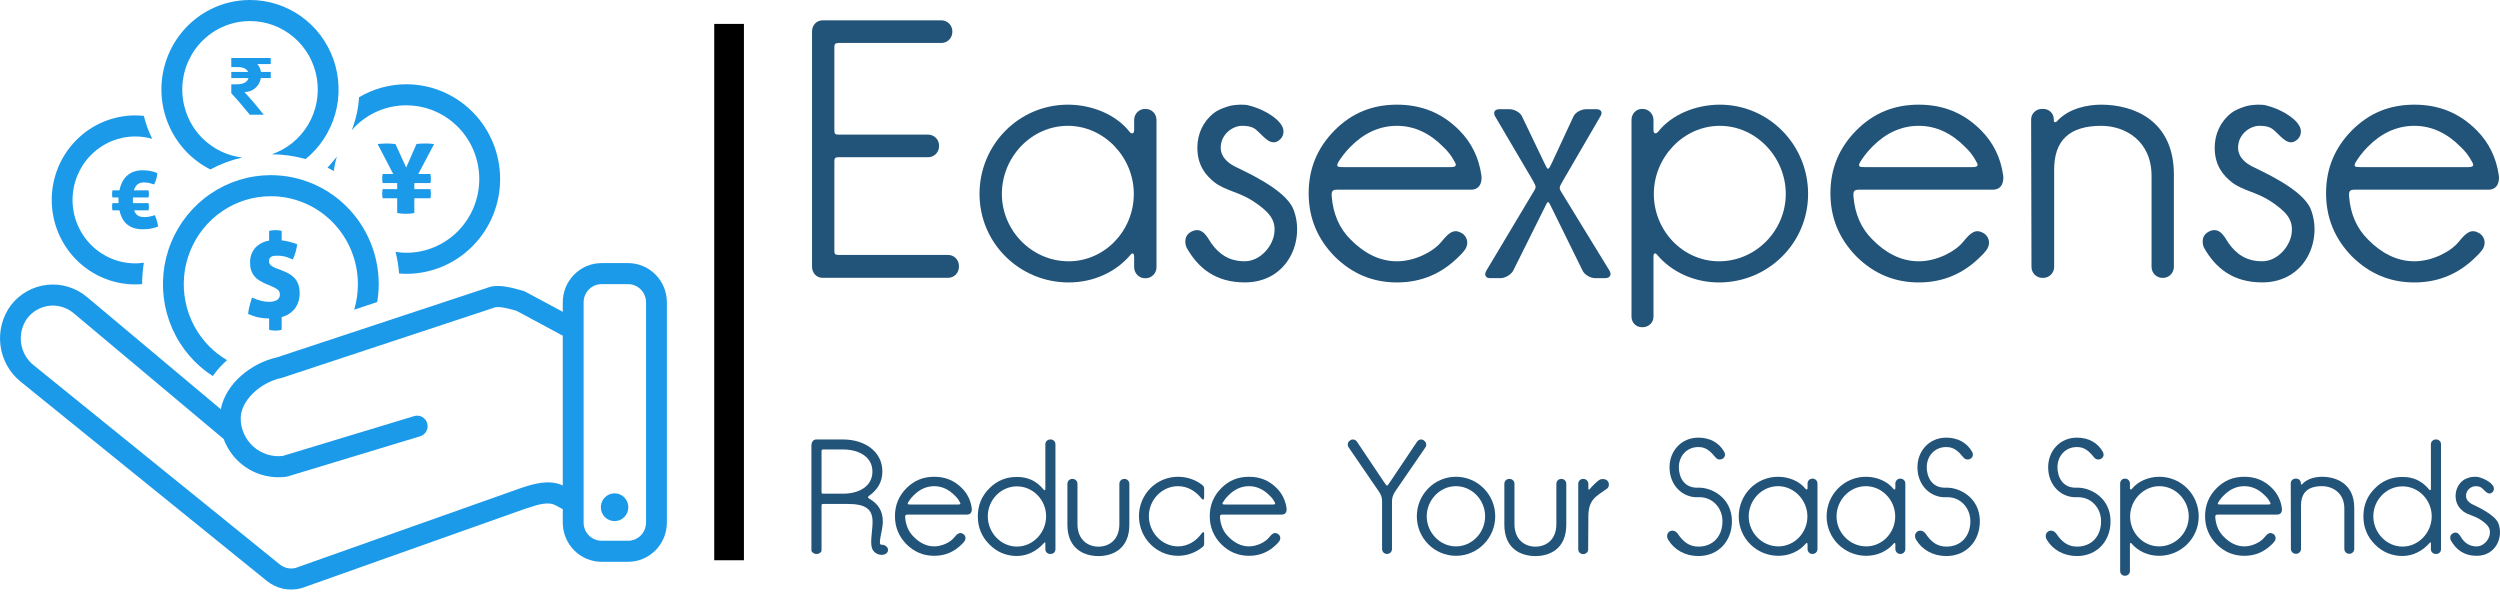 <svg width="130" height="31" viewBox="0 0 130 31" fill="none" xmlns="http://www.w3.org/2000/svg">
<path d="M8.221 11.78C8.207 11.679 8.187 11.58 8.16 11.482C8.132 11.381 8.095 11.283 8.05 11.188C7.963 11.219 7.873 11.243 7.783 11.261C7.693 11.28 7.602 11.289 7.511 11.289C7.388 11.296 7.266 11.266 7.159 11.203C7.07 11.138 7.004 11.044 6.975 10.936H7.722C7.738 10.876 7.745 10.814 7.743 10.752C7.745 10.688 7.738 10.624 7.722 10.563H6.916C6.914 10.538 6.912 10.514 6.912 10.489V10.269H7.722C7.738 10.209 7.745 10.147 7.743 10.085C7.745 10.021 7.738 9.957 7.722 9.896H6.966C6.995 9.779 7.057 9.673 7.145 9.591C7.241 9.518 7.361 9.481 7.481 9.488C7.565 9.488 7.648 9.496 7.73 9.511C7.826 9.532 7.921 9.56 8.013 9.593C8.057 9.509 8.093 9.42 8.121 9.329C8.155 9.223 8.174 9.113 8.179 9.002C8.107 8.974 8.039 8.95 7.976 8.93C7.914 8.911 7.852 8.896 7.789 8.884C7.729 8.873 7.669 8.865 7.608 8.861C7.548 8.857 7.485 8.855 7.419 8.855C7.259 8.852 7.101 8.877 6.95 8.93C6.819 8.977 6.699 9.05 6.597 9.144C6.496 9.238 6.413 9.35 6.352 9.474C6.286 9.607 6.238 9.749 6.21 9.896H5.849C5.834 9.957 5.827 10.021 5.828 10.085C5.826 10.147 5.833 10.209 5.849 10.269H6.161V10.487C6.161 10.513 6.162 10.538 6.165 10.563H5.849C5.834 10.624 5.827 10.688 5.828 10.752C5.826 10.814 5.833 10.876 5.849 10.936H6.21C6.238 11.077 6.285 11.213 6.35 11.341C6.41 11.461 6.492 11.567 6.593 11.654C6.697 11.743 6.818 11.811 6.948 11.853C7.103 11.902 7.265 11.926 7.427 11.922C7.554 11.923 7.68 11.914 7.805 11.895C7.947 11.871 8.086 11.832 8.221 11.78Z" fill="#1C9AEA"/>
<path d="M19.899 9.836C19.891 9.87 19.885 9.905 19.882 9.94C19.877 9.985 19.874 10.03 19.874 10.075C19.871 10.153 19.88 10.232 19.899 10.309H20.654V11.077C20.736 11.093 20.818 11.104 20.901 11.11C20.978 11.115 21.045 11.117 21.102 11.117C21.163 11.117 21.23 11.115 21.303 11.11C21.385 11.104 21.465 11.093 21.545 11.077V10.309H22.381C22.4 10.232 22.409 10.153 22.406 10.075C22.406 10.03 22.403 9.985 22.398 9.94C22.394 9.905 22.388 9.87 22.381 9.836H21.545V9.52H22.381C22.4 9.444 22.409 9.365 22.406 9.286C22.406 9.241 22.403 9.196 22.398 9.152C22.394 9.117 22.388 9.082 22.381 9.048H21.752L22.572 7.491C22.499 7.48 22.426 7.472 22.353 7.468C22.264 7.463 22.191 7.461 22.134 7.461C22.047 7.461 21.965 7.463 21.887 7.466C21.81 7.469 21.732 7.478 21.656 7.491L21.122 8.712L20.564 7.491C20.513 7.485 20.446 7.478 20.36 7.471C20.274 7.464 20.196 7.461 20.126 7.461C20.039 7.461 19.947 7.464 19.852 7.471C19.756 7.478 19.684 7.485 19.638 7.491L20.448 9.048H19.899C19.891 9.082 19.885 9.117 19.882 9.152C19.877 9.196 19.874 9.241 19.874 9.286C19.871 9.365 19.88 9.444 19.899 9.52H20.654V9.836H19.899Z" fill="#1C9AEA"/>
<path d="M14.079 3.015H12.027V3.489H12.364C12.665 3.489 12.833 3.588 12.904 3.74H12.027V4.058H12.922C12.869 4.255 12.678 4.385 12.302 4.385H12.027V4.847C12.381 5.227 12.736 5.653 12.989 5.966H13.715C13.374 5.536 13.015 5.106 12.709 4.788C12.915 4.79 13.114 4.717 13.271 4.583C13.427 4.449 13.532 4.263 13.565 4.058H14.079V3.74H13.569C13.549 3.589 13.484 3.447 13.383 3.333H14.079V3.015Z" fill="#1C9AEA"/>
<path d="M13 1.28384e-06H12.981C11.945 0.003 10.941 0.36 10.131 1.011C9.32 1.663 8.751 2.571 8.515 3.59C8.278 4.609 8.389 5.679 8.829 6.626C9.269 7.574 10.012 8.344 10.938 8.811C11.461 8.53 12.019 8.321 12.598 8.189C11.706 8.086 10.886 7.642 10.307 6.948C9.728 6.255 9.434 5.364 9.483 4.458C9.533 3.552 9.923 2.699 10.574 2.074C11.225 1.449 12.087 1.099 12.985 1.095H13C13.835 1.095 14.643 1.393 15.28 1.939C15.916 2.484 16.341 3.24 16.477 4.072C16.614 4.904 16.453 5.758 16.024 6.481C15.595 7.205 14.926 7.751 14.136 8.022C14.73 8.027 15.321 8.11 15.893 8.271C16.634 7.667 17.172 6.846 17.432 5.92C17.692 4.994 17.661 4.009 17.343 3.101C17.026 2.194 16.438 1.408 15.66 0.853C14.882 0.297 13.953 -0.001 13 1.28384e-06Z" fill="#1C9AEA"/>
<path d="M14.171 17.183C14.23 17.189 14.28 17.191 14.321 17.191C14.361 17.191 14.412 17.189 14.473 17.183C14.532 17.178 14.591 17.165 14.647 17.146V16.487C14.922 16.419 15.167 16.26 15.341 16.035C15.504 15.81 15.589 15.537 15.582 15.258C15.586 15.095 15.561 14.932 15.507 14.777C15.462 14.655 15.393 14.543 15.305 14.448C15.22 14.358 15.121 14.283 15.012 14.224C14.897 14.163 14.779 14.108 14.658 14.062L14.348 13.945C14.261 13.912 14.178 13.868 14.102 13.813C14.065 13.786 14.034 13.749 14.015 13.707C13.995 13.664 13.986 13.617 13.989 13.57C13.987 13.52 13.999 13.471 14.025 13.428C14.049 13.392 14.081 13.364 14.119 13.344C14.159 13.323 14.202 13.31 14.246 13.305C14.293 13.299 14.34 13.297 14.387 13.297C14.546 13.292 14.704 13.311 14.857 13.352C14.983 13.392 15.107 13.438 15.227 13.492C15.345 13.242 15.421 12.974 15.454 12.699C15.307 12.646 15.168 12.604 15.037 12.57C14.909 12.537 14.778 12.513 14.647 12.498V12.011C14.591 11.992 14.532 11.98 14.473 11.975C14.412 11.97 14.361 11.967 14.321 11.967C14.28 11.967 14.23 11.97 14.171 11.975C14.111 11.981 14.052 11.993 13.994 12.011V12.514C13.717 12.553 13.461 12.686 13.268 12.892C13.084 13.11 12.99 13.391 13.005 13.677C13.002 13.814 13.023 13.951 13.068 14.082C13.107 14.19 13.165 14.29 13.24 14.378C13.313 14.463 13.4 14.536 13.497 14.593C13.598 14.654 13.704 14.708 13.812 14.755L14.105 14.878C14.217 14.923 14.323 14.98 14.423 15.048C14.465 15.078 14.499 15.118 14.522 15.164C14.545 15.21 14.556 15.262 14.553 15.314C14.557 15.371 14.544 15.428 14.518 15.479C14.492 15.53 14.452 15.572 14.404 15.601C14.273 15.67 14.126 15.702 13.978 15.694C13.842 15.693 13.706 15.675 13.574 15.64C13.414 15.598 13.256 15.543 13.104 15.476C13.053 15.632 13.009 15.779 12.974 15.917C12.94 16.051 12.915 16.188 12.9 16.325C12.999 16.366 13.091 16.402 13.176 16.431C13.26 16.461 13.346 16.485 13.433 16.504C13.521 16.523 13.609 16.537 13.698 16.546C13.789 16.555 13.887 16.56 13.994 16.56V17.146C14.052 17.165 14.111 17.177 14.171 17.183Z" fill="#1C9AEA"/>
<path d="M18.418 16.103L19.614 15.707C19.667 15.393 19.694 15.074 19.694 14.755C19.688 13.255 19.094 11.819 18.043 10.761C16.991 9.703 15.568 9.109 14.084 9.108H14.06C12.95 9.113 11.867 9.45 10.947 10.077C10.027 10.704 9.311 11.592 8.891 12.63C8.47 13.668 8.364 14.808 8.585 15.907C8.806 17.006 9.344 18.014 10.132 18.804C10.416 19.086 10.728 19.338 11.064 19.555C11.278 19.25 11.527 18.973 11.806 18.728C11.475 18.534 11.168 18.298 10.895 18.026C10.259 17.389 9.825 16.576 9.647 15.689C9.468 14.802 9.554 13.882 9.894 13.045C10.233 12.207 10.81 11.491 11.553 10.985C12.295 10.479 13.169 10.207 14.065 10.204H14.084C15.281 10.204 16.43 10.683 17.278 11.537C18.126 12.391 18.605 13.549 18.61 14.759C18.612 15.214 18.547 15.667 18.418 16.103Z" fill="#1C9AEA"/>
<path d="M32.662 13.681H31.279C30.745 13.681 30.233 13.896 29.855 14.278C29.477 14.66 29.264 15.177 29.264 15.717V16.215L27.315 15.167L27.312 15.165C27.279 15.148 27.243 15.133 27.207 15.123C26.462 14.911 26.026 14.823 25.561 14.898C25.533 14.903 25.505 14.91 25.479 14.919L14.399 18.583C13.085 18.875 11.742 19.927 11.481 21.279L4.519 15.441C4.234 15.202 3.905 15.023 3.55 14.915C3.196 14.807 2.823 14.771 2.455 14.811C2.087 14.851 1.73 14.965 1.406 15.147C1.083 15.328 0.798 15.573 0.569 15.868C0.127 16.464 -0.069 17.211 0.022 17.95C0.113 18.69 0.484 19.365 1.057 19.834L13.849 30.186C14.099 30.396 14.396 30.541 14.714 30.611C15.032 30.68 15.362 30.671 15.676 30.584C15.688 30.581 15.701 30.577 15.713 30.573L27.266 26.471L27.412 26.423C27.986 26.235 28.529 26.059 28.922 26.293L29.264 26.478V27.177C29.264 27.717 29.477 28.234 29.855 28.616C30.233 28.998 30.745 29.213 31.279 29.213H32.662C33.197 29.213 33.709 28.998 34.087 28.616C34.464 28.234 34.677 27.717 34.678 27.177V15.717C34.677 15.177 34.464 14.66 34.087 14.278C33.709 13.896 33.197 13.681 32.662 13.681ZM29.264 25.242C28.522 24.911 27.727 25.169 27.078 25.381L15.373 29.532C15.228 29.569 15.076 29.571 14.93 29.537C14.784 29.503 14.648 29.434 14.533 29.337L1.742 18.985C1.387 18.699 1.155 18.285 1.095 17.83C1.036 17.375 1.153 16.915 1.421 16.545C1.56 16.366 1.733 16.216 1.931 16.105C2.128 15.994 2.345 15.925 2.57 15.9C2.794 15.876 3.021 15.897 3.237 15.963C3.453 16.029 3.654 16.138 3.827 16.284L11.631 22.828C11.805 23.298 12.091 23.718 12.464 24.05C12.791 24.34 13.176 24.556 13.593 24.684C14.009 24.811 14.448 24.848 14.88 24.791C14.909 24.787 14.938 24.781 14.966 24.773L21.852 22.686C21.989 22.643 22.104 22.548 22.172 22.42C22.24 22.293 22.255 22.143 22.213 22.004C22.172 21.865 22.078 21.749 21.952 21.68C21.826 21.611 21.678 21.595 21.541 21.636L14.699 23.71C14.426 23.74 14.15 23.713 13.889 23.63C13.627 23.547 13.385 23.409 13.179 23.226C12.971 23.042 12.804 22.815 12.69 22.561C12.575 22.306 12.516 22.03 12.516 21.751C12.516 20.858 13.494 19.895 14.653 19.648C14.672 19.644 14.691 19.639 14.709 19.632L25.771 15.974C25.911 15.961 26.052 15.969 26.19 15.998L26.199 15.999C26.24 16.007 26.283 16.015 26.33 16.026C26.341 16.028 26.353 16.031 26.363 16.033C26.404 16.042 26.445 16.052 26.49 16.063C26.512 16.068 26.535 16.075 26.558 16.081C26.595 16.09 26.632 16.1 26.672 16.11C26.708 16.12 26.747 16.131 26.785 16.141C26.809 16.148 26.832 16.155 26.858 16.162L29.264 17.456L29.264 25.242ZM33.594 27.177C33.593 27.426 33.495 27.666 33.321 27.842C33.146 28.019 32.909 28.118 32.662 28.118H31.279C31.032 28.118 30.795 28.019 30.621 27.842C30.446 27.666 30.348 27.426 30.348 27.177V15.717C30.348 15.468 30.446 15.228 30.621 15.052C30.795 14.875 31.032 14.776 31.279 14.776H32.662C32.909 14.776 33.146 14.875 33.321 15.052C33.495 15.228 33.593 15.468 33.594 15.717V27.177Z" fill="#1C9AEA"/>
<path d="M31.958 27.098C32.353 27.098 32.673 26.775 32.673 26.376C32.673 25.977 32.353 25.653 31.958 25.653C31.563 25.653 31.243 25.977 31.243 26.376C31.243 26.775 31.563 27.098 31.958 27.098Z" fill="#1C9AEA"/>
<path d="M7.025 7.096H7.039C7.335 7.097 7.63 7.138 7.915 7.22C7.726 6.84 7.581 6.439 7.481 6.026C7.334 6.01 7.187 6.002 7.039 6.001H7.021C5.869 6.006 4.766 6.472 3.954 7.298C3.142 8.123 2.687 9.241 2.69 10.404C2.692 11.568 3.151 12.684 3.966 13.506C4.782 14.328 5.886 14.79 7.038 14.79H7.057C7.169 14.79 7.279 14.781 7.39 14.772C7.39 14.4 7.421 14.028 7.481 13.661C7.339 13.682 7.195 13.693 7.052 13.695H7.038C6.173 13.695 5.344 13.348 4.731 12.731C4.119 12.114 3.774 11.276 3.773 10.402C3.771 9.528 4.113 8.689 4.722 8.069C5.332 7.45 6.16 7.1 7.025 7.096Z" fill="#1C9AEA"/>
<path d="M17.361 8.893C17.389 8.639 17.442 8.39 17.52 8.147L17.04 8.711C17.037 8.715 17.033 8.718 17.029 8.721C17.14 8.777 17.253 8.831 17.361 8.893Z" fill="#1C9AEA"/>
<path d="M21.128 14.239H21.148C22.44 14.234 23.677 13.711 24.588 12.785C25.499 11.859 26.009 10.606 26.007 9.301C26.004 7.995 25.489 6.744 24.575 5.822C23.66 4.9 22.421 4.382 21.129 4.382H21.109C20.251 4.385 19.41 4.618 18.671 5.057C18.633 5.644 18.505 6.222 18.291 6.77C18.338 6.717 18.385 6.662 18.435 6.611C18.785 6.253 19.202 5.968 19.662 5.773C20.121 5.578 20.614 5.478 21.113 5.477H21.129C22.134 5.477 23.097 5.88 23.808 6.597C24.52 7.315 24.92 8.288 24.922 9.303C24.924 10.318 24.527 11.293 23.819 12.013C23.111 12.733 22.149 13.14 21.144 13.144H21.128C20.941 13.142 20.754 13.127 20.569 13.098C20.661 13.466 20.723 13.842 20.753 14.221C20.877 14.23 21.002 14.239 21.128 14.239Z" fill="#1C9AEA"/>
<path d="M37.912 1.243V29.133" stroke="black" stroke-width="1.544"/>
<path d="M49.303 13.256H43.585C43.423 13.256 43.387 13.2 43.387 13.035V8.375C43.387 8.212 43.442 8.175 43.621 8.175H48.269C48.576 8.175 48.831 7.917 48.831 7.607V7.57C48.831 7.257 48.576 7.001 48.269 7.001H43.585C43.423 7.001 43.387 6.946 43.387 6.762V2.434C43.387 2.286 43.442 2.234 43.621 2.234H48.959C49.266 2.234 49.522 1.976 49.522 1.663V1.629C49.522 1.315 49.266 1.058 48.959 1.058H42.77C42.46 1.058 42.226 1.315 42.226 1.629V13.877C42.226 14.19 42.46 14.447 42.77 14.447H49.303C49.61 14.447 49.865 14.19 49.865 13.877V13.824C49.865 13.511 49.61 13.256 49.303 13.256Z" fill="#225378"/>
<path d="M50.935 10.085C50.935 12.65 53.024 14.687 55.565 14.687C56.854 14.687 58.034 14.155 58.812 13.221C58.849 13.166 58.976 13.129 58.976 13.347C58.976 13.476 58.976 13.897 58.976 13.897C58.976 14.21 59.231 14.468 59.539 14.468H59.575C59.885 14.468 60.138 14.21 60.138 13.897V6.233C60.138 5.922 59.885 5.664 59.575 5.664H59.539C59.231 5.664 58.976 5.922 58.976 6.233C58.976 6.454 58.976 6.746 58.976 6.764C58.976 7.004 58.794 6.948 58.739 6.856C58.034 5.956 56.781 5.443 55.529 5.443C52.987 5.443 50.935 7.517 50.935 10.085ZM52.097 10.085C52.097 8.177 53.623 6.543 55.529 6.543C57.416 6.543 58.958 8.177 58.958 10.085C58.958 11.992 57.453 13.587 55.565 13.587C53.659 13.587 52.097 11.992 52.097 10.085Z" fill="#225378"/>
<path d="M67.251 10.87C66.816 9.807 64.621 8.873 64.165 8.634C64.004 8.542 63.478 8.25 63.478 7.681C63.478 6.966 64.113 6.542 64.585 6.542C65.147 6.542 65.275 6.708 65.454 6.874C65.71 7.095 66.09 7.626 66.509 7.295C66.761 7.113 66.798 6.8 66.67 6.561C66.4 6.066 65.6 5.645 64.928 5.479C64.712 5.424 64.275 5.424 63.913 5.516C63.621 5.608 63.35 5.7 63.114 5.884C62.551 6.324 62.262 6.984 62.262 7.681C62.262 8.615 62.715 9.129 63.15 9.478C63.731 9.918 64.402 9.973 65.147 10.449C65.98 10.999 66.327 11.405 66.272 12.062C66.217 12.778 65.545 13.586 64.728 13.586C63.876 13.586 63.369 13.183 62.986 12.649C62.824 12.431 62.551 11.733 61.952 12.044C61.463 12.302 61.681 12.833 61.7 12.87C62.314 13.97 63.241 14.685 64.728 14.685C66.998 14.685 67.886 12.449 67.251 10.87Z" fill="#225378"/>
<path d="M77.034 9.13C76.906 8.214 76.526 7.425 75.891 6.783C74.985 5.867 73.912 5.443 72.641 5.443C71.373 5.443 70.3 5.867 69.394 6.783C68.504 7.682 68.051 8.764 68.051 10.048C68.051 11.332 68.504 12.413 69.394 13.329C70.3 14.229 71.373 14.687 72.641 14.687C73.912 14.687 74.985 14.229 75.891 13.31C75.964 13.239 76.037 13.166 76.11 13.074C76.38 12.779 76.362 12.358 76.037 12.137C75.618 11.882 75.365 12.063 74.948 12.579C74.529 13.092 73.568 13.587 72.641 13.587C71.699 13.587 70.899 13.129 70.246 12.469C69.647 11.882 69.321 11.129 69.249 10.211C69.23 9.937 69.285 9.864 69.54 9.864H76.49C76.998 9.864 77.07 9.406 77.034 9.13ZM75.438 8.69H69.847C69.558 8.69 69.467 8.672 69.592 8.432C69.738 8.196 69.939 7.919 70.228 7.627C70.899 6.948 71.699 6.543 72.641 6.543C73.568 6.543 74.368 6.948 75.037 7.627C75.292 7.864 75.474 8.103 75.602 8.343C75.709 8.524 75.818 8.69 75.438 8.69Z" fill="#225378"/>
<path d="M82.478 5.679C82.244 5.679 81.934 5.826 81.825 6.044L80.718 8.428C80.5 8.889 80.5 8.889 80.284 8.428L79.14 6.044C79.049 5.844 78.739 5.679 78.505 5.679H77.961C77.724 5.679 77.633 5.844 77.742 6.044L79.685 9.347C79.901 9.749 79.919 9.694 79.666 10.099L77.289 14.077C77.162 14.298 77.253 14.464 77.487 14.464H78.034C78.268 14.464 78.578 14.28 78.685 14.077L80.284 10.867C80.518 10.391 80.481 10.391 80.718 10.867L82.296 14.077C82.406 14.298 82.715 14.464 82.95 14.464H83.478C83.713 14.464 83.822 14.28 83.695 14.077L81.281 10.136C81.046 9.749 81.046 9.804 81.281 9.383L83.223 6.044C83.351 5.844 83.26 5.679 83.023 5.679H82.478Z" fill="#225378"/>
<path d="M89.431 5.443C88.178 5.443 86.926 5.956 86.218 6.856C86.145 6.948 85.981 7.004 85.981 6.764C85.981 6.746 85.981 6.472 85.981 6.233C85.981 5.922 85.728 5.664 85.418 5.664H85.382C85.075 5.664 84.838 5.922 84.838 6.233V16.465C84.838 16.778 85.075 17.015 85.382 17.015H85.418C85.728 17.015 85.981 16.778 85.981 16.465C85.981 16.465 85.981 13.458 85.981 13.329C85.981 13.129 86.108 13.166 86.145 13.221C86.926 14.155 88.106 14.687 89.394 14.687C91.936 14.687 94.021 12.65 94.021 10.085C94.021 7.517 91.969 5.443 89.431 5.443ZM89.394 13.587C87.507 13.587 85.999 11.992 85.999 10.085C85.999 8.177 87.543 6.543 89.431 6.543C91.319 6.543 92.86 8.177 92.86 10.085C92.86 11.992 91.3 13.587 89.394 13.587Z" fill="#225378"/>
<path d="M104.166 9.13C104.041 8.214 103.658 7.425 103.022 6.783C102.116 5.867 101.044 5.443 99.775 5.443C98.505 5.443 97.432 5.867 96.526 6.783C95.635 7.682 95.182 8.764 95.182 10.048C95.182 11.332 95.635 12.413 96.526 13.329C97.432 14.229 98.505 14.687 99.775 14.687C101.044 14.687 102.116 14.229 103.022 13.31C103.095 13.239 103.168 13.166 103.241 13.074C103.512 12.779 103.494 12.358 103.168 12.137C102.752 11.882 102.497 12.063 102.08 12.579C101.661 13.092 100.7 13.587 99.775 13.587C98.83 13.587 98.031 13.129 97.38 12.469C96.781 11.882 96.453 11.129 96.38 10.211C96.362 9.937 96.417 9.864 96.672 9.864H103.621C104.129 9.864 104.202 9.406 104.166 9.13ZM102.569 8.69H96.979C96.69 8.69 96.599 8.672 96.726 8.432C96.87 8.196 97.07 7.919 97.362 7.627C98.031 6.948 98.83 6.543 99.775 6.543C100.7 6.543 101.499 6.948 102.171 7.627C102.424 7.864 102.606 8.103 102.733 8.343C102.84 8.524 102.95 8.69 102.569 8.69Z" fill="#225378"/>
<path d="M109.267 5.443C108.558 5.443 107.561 5.628 106.944 6.325C106.889 6.38 106.798 6.362 106.798 6.27C106.798 6.233 106.798 6.27 106.798 6.214C106.798 5.867 106.525 5.664 106.254 5.664H106.181C105.871 5.664 105.619 5.904 105.619 6.214L105.637 13.879C105.637 14.192 105.889 14.45 106.199 14.45H106.254C106.561 14.45 106.816 14.192 106.816 13.879C106.816 13.879 106.816 9.037 106.816 8.819C106.816 7.296 107.616 6.543 109.267 6.543C110.519 6.543 111.881 7.333 111.881 9.148V13.879C111.881 14.192 112.133 14.45 112.443 14.45H112.48C112.787 14.45 113.042 14.192 113.042 13.879V9.074C113.042 6.233 110.917 5.443 109.267 5.443Z" fill="#225378"/>
<path d="M120.156 10.87C119.721 9.807 117.523 8.873 117.07 8.634C116.906 8.542 116.38 8.25 116.38 7.681C116.38 6.966 117.016 6.542 117.487 6.542C118.049 6.542 118.177 6.708 118.359 6.874C118.612 7.095 118.995 7.626 119.411 7.295C119.666 7.113 119.703 6.8 119.575 6.561C119.302 6.066 118.505 5.645 117.833 5.479C117.615 5.424 117.18 5.424 116.815 5.516C116.526 5.608 116.253 5.7 116.018 5.884C115.456 6.324 115.164 6.984 115.164 7.681C115.164 8.615 115.617 9.129 116.055 9.478C116.635 9.918 117.307 9.973 118.049 10.449C118.885 10.999 119.229 11.405 119.174 12.062C119.122 12.778 118.45 13.586 117.633 13.586C116.779 13.586 116.271 13.183 115.891 12.649C115.727 12.431 115.456 11.733 114.857 12.044C114.365 12.302 114.584 12.833 114.602 12.87C115.219 13.97 116.146 14.685 117.633 14.685C119.901 14.685 120.791 12.449 120.156 10.87Z" fill="#225378"/>
<path d="M129.939 9.13C129.811 8.214 129.431 7.425 128.795 6.783C127.887 5.867 126.817 5.443 125.546 5.443C124.275 5.443 123.205 5.867 122.296 6.783C121.408 7.682 120.955 8.764 120.955 10.048C120.955 11.332 121.408 12.413 122.296 13.329C123.205 14.229 124.275 14.687 125.546 14.687C126.817 14.687 127.887 14.229 128.795 13.31C128.866 13.239 128.939 13.166 129.012 13.074C129.285 12.779 129.267 12.358 128.939 12.137C128.522 11.882 128.267 12.063 127.85 12.579C127.434 13.092 126.47 13.587 125.546 13.587C124.603 13.587 123.804 13.129 123.15 12.469C122.551 11.882 122.223 11.129 122.153 10.211C122.135 9.937 122.19 9.864 122.442 9.864H129.394C129.902 9.864 129.975 9.406 129.939 9.13ZM128.34 8.69H122.752C122.46 8.69 122.369 8.672 122.497 8.432C122.643 8.196 122.84 7.919 123.132 7.627C123.804 6.948 124.603 6.543 125.546 6.543C126.47 6.543 127.27 6.948 127.941 7.627C128.197 7.864 128.376 8.103 128.504 8.343C128.613 8.524 128.723 8.69 128.34 8.69Z" fill="#225378"/>
<path d="M45.826 28.324C45.626 28.324 45.907 27.575 45.907 27.132C45.907 26.561 45.657 26.196 45.222 25.943C45.108 25.877 45.116 25.835 45.204 25.772C45.608 25.485 45.884 25.078 45.884 24.522C45.884 23.454 44.931 22.852 43.84 22.852H42.444C42.306 22.852 42.194 22.965 42.194 23.178C42.194 23.178 42.194 28.561 42.194 28.627C42.194 28.69 42.306 28.806 42.444 28.806H42.468C42.605 28.806 42.72 28.709 42.72 28.627C42.72 28.553 42.72 26.293 42.72 26.293C42.72 26.219 42.743 26.204 42.816 26.204H44.074C45.011 26.204 45.373 26.472 45.373 27.132C45.373 27.695 45.188 28.34 45.415 28.643C45.504 28.764 45.681 28.853 45.826 28.853C46.319 28.853 46.272 28.324 45.826 28.324ZM43.84 25.672H42.809C42.736 25.672 42.72 25.648 42.72 25.575V23.462C42.72 23.399 42.743 23.372 42.816 23.372H43.84C44.639 23.372 45.366 23.741 45.366 24.522C45.366 25.291 44.665 25.672 43.84 25.672Z" fill="#225378"/>
<path d="M50.532 26.431C50.477 26.023 50.308 25.673 50.024 25.387C49.62 24.979 49.144 24.792 48.579 24.792C48.014 24.792 47.538 24.979 47.134 25.387C46.738 25.787 46.538 26.268 46.538 26.839C46.538 27.41 46.738 27.892 47.134 28.299C47.538 28.699 48.014 28.902 48.579 28.902C49.144 28.902 49.62 28.699 50.024 28.291C50.055 28.257 50.089 28.226 50.12 28.183C50.243 28.055 50.235 27.865 50.089 27.768C49.904 27.655 49.79 27.736 49.605 27.965C49.42 28.191 48.99 28.412 48.579 28.412C48.16 28.412 47.806 28.21 47.514 27.915C47.248 27.655 47.103 27.32 47.069 26.913C47.061 26.789 47.087 26.758 47.199 26.758H50.29C50.516 26.758 50.55 26.552 50.532 26.431ZM49.824 26.234H47.337C47.207 26.234 47.168 26.226 47.222 26.121C47.288 26.015 47.376 25.892 47.506 25.763C47.806 25.46 48.16 25.281 48.579 25.281C48.99 25.281 49.347 25.46 49.644 25.763C49.758 25.868 49.839 25.973 49.894 26.081C49.943 26.163 49.993 26.234 49.824 26.234Z" fill="#225378"/>
<path d="M54.883 23.096C54.883 22.965 54.771 22.852 54.641 22.852H54.609C54.471 22.852 54.359 22.965 54.359 23.096C54.359 23.096 54.359 25.12 54.359 25.438C54.359 25.501 54.294 25.501 54.271 25.462C53.883 24.988 53.422 24.801 52.88 24.801C52.326 24.801 51.841 24.988 51.446 25.396C51.042 25.796 50.847 26.277 50.847 26.848C50.847 27.419 51.042 27.901 51.446 28.309C51.841 28.709 52.326 28.911 52.88 28.911C53.422 28.911 53.93 28.651 54.302 28.219C54.344 28.169 54.359 28.227 54.359 28.251C54.359 28.317 54.359 28.561 54.359 28.561C54.359 28.701 54.471 28.806 54.609 28.806H54.641C54.771 28.806 54.883 28.701 54.883 28.561V23.096ZM54.398 26.848C54.398 27.695 53.721 28.422 52.88 28.422C52.042 28.422 51.365 27.695 51.365 26.848C51.365 25.998 52.042 25.291 52.88 25.291C53.721 25.291 54.398 25.998 54.398 26.848Z" fill="#225378"/>
<path d="M58.476 24.903H58.46C58.322 24.903 58.207 25.017 58.207 25.156V27.253C58.207 28.061 57.684 28.426 57.119 28.426C56.562 28.426 56.028 28.061 56.028 27.253V25.156C56.028 25.017 55.916 24.903 55.778 24.903H55.755C55.617 24.903 55.505 25.017 55.505 25.156V27.285C55.505 28.55 56.385 28.916 57.119 28.916C57.853 28.916 58.726 28.55 58.726 27.285V25.156C58.726 25.017 58.611 24.903 58.476 24.903Z" fill="#225378"/>
<path d="M62.486 27.736C62.212 28.128 61.77 28.412 61.259 28.412C60.421 28.412 59.741 27.686 59.741 26.839C59.741 25.989 60.421 25.281 61.259 25.281C61.736 25.281 62.155 25.526 62.439 25.876C62.566 26.039 62.616 25.981 62.616 25.86C62.616 25.802 62.616 25.55 62.616 25.41C62.616 25.329 62.584 25.281 62.551 25.247C62.197 24.955 61.743 24.792 61.259 24.792C60.129 24.792 59.226 25.705 59.226 26.839C59.226 27.973 60.129 28.902 61.259 28.902C61.743 28.902 62.197 28.723 62.543 28.436C62.592 28.397 62.616 28.347 62.616 28.265C62.616 28.12 62.616 27.857 62.616 27.76C62.616 27.62 62.535 27.671 62.486 27.736Z" fill="#225378"/>
<path d="M66.902 26.431C66.844 26.023 66.675 25.673 66.394 25.387C65.99 24.979 65.514 24.792 64.949 24.792C64.384 24.792 63.907 24.979 63.504 25.387C63.108 25.787 62.907 26.268 62.907 26.839C62.907 27.41 63.108 27.892 63.504 28.299C63.907 28.699 64.384 28.902 64.949 28.902C65.514 28.902 65.99 28.699 66.394 28.291C66.425 28.257 66.459 28.226 66.49 28.183C66.613 28.055 66.602 27.865 66.459 27.768C66.272 27.655 66.16 27.736 65.975 27.965C65.787 28.191 65.36 28.412 64.949 28.412C64.53 28.412 64.173 28.21 63.884 27.915C63.616 27.655 63.472 27.32 63.439 26.913C63.431 26.789 63.454 26.758 63.569 26.758H66.66C66.886 26.758 66.917 26.552 66.902 26.431ZM66.191 26.234H63.707C63.577 26.234 63.535 26.226 63.592 26.121C63.657 26.015 63.746 25.892 63.876 25.763C64.173 25.46 64.53 25.281 64.949 25.281C65.36 25.281 65.714 25.46 66.014 25.763C66.128 25.868 66.209 25.973 66.264 26.081C66.313 26.163 66.36 26.234 66.191 26.234Z" fill="#225378"/>
<path d="M74.055 22.916L74.04 22.897C73.925 22.816 73.771 22.85 73.691 22.963C73.691 22.963 72.36 24.955 72.279 25.068C72.118 25.297 72.149 25.329 71.964 25.06C71.876 24.929 70.558 22.963 70.558 22.963C70.478 22.85 70.326 22.816 70.212 22.897L70.189 22.916C70.074 22.989 70.05 23.153 70.131 23.266C70.131 23.266 71.626 25.452 71.722 25.589C71.819 25.736 71.868 25.876 71.868 26.063C71.868 26.252 71.868 28.552 71.868 28.552C71.868 28.689 71.98 28.804 72.118 28.804H72.133C72.272 28.804 72.383 28.689 72.383 28.552C72.383 28.552 72.383 26.26 72.383 26.071C72.383 25.892 72.441 25.721 72.537 25.573C72.633 25.436 74.12 23.266 74.12 23.266C74.201 23.153 74.167 22.989 74.055 22.916Z" fill="#225378"/>
<path d="M75.708 24.792C74.586 24.792 73.675 25.713 73.675 26.847C73.675 27.981 74.586 28.902 75.708 28.902C76.838 28.902 77.752 27.981 77.752 26.847C77.752 25.713 76.838 24.792 75.708 24.792ZM75.708 28.412C74.877 28.412 74.19 27.694 74.19 26.847C74.19 26 74.877 25.281 75.708 25.281C76.549 25.281 77.226 26 77.226 26.847C77.226 27.694 76.549 28.412 75.708 28.412Z" fill="#225378"/>
<path d="M81.197 24.903H81.181C81.043 24.903 80.931 25.017 80.931 25.156V27.253C80.931 28.061 80.405 28.426 79.84 28.426C79.285 28.426 78.752 28.061 78.752 27.253V25.156C78.752 25.017 78.64 24.903 78.502 24.903H78.478C78.34 24.903 78.226 25.017 78.226 25.156V27.285C78.226 28.55 79.106 28.916 79.84 28.916C80.577 28.916 81.447 28.55 81.447 27.285V25.156C81.447 25.017 81.335 24.903 81.197 24.903Z" fill="#225378"/>
<path d="M83.634 25.067C83.626 25.059 83.619 25.051 83.619 25.043C83.538 24.903 83.311 24.88 83.192 24.943C83.038 25.024 82.788 25.288 82.666 25.432C82.642 25.466 82.595 25.482 82.595 25.409C82.595 25.343 82.595 25.156 82.595 25.156C82.595 25.017 82.473 24.903 82.335 24.903H82.319C82.181 24.903 82.069 25.017 82.069 25.156V28.566C82.069 28.705 82.181 28.811 82.319 28.811H82.335C82.473 28.811 82.585 28.705 82.585 28.566L82.595 26.861C82.595 25.987 82.973 25.824 83.564 25.409C83.684 25.327 83.676 25.148 83.634 25.067Z" fill="#225378"/>
<path d="M88.3 25.359C87.558 25.391 87.3 24.788 87.3 24.299C87.3 23.717 87.704 23.246 88.316 23.246C88.712 23.246 88.938 23.457 89.214 23.791C89.415 24.036 89.834 23.809 89.657 23.491C89.391 23.017 88.907 22.757 88.316 22.757C87.428 22.757 86.816 23.449 86.816 24.299C86.816 25.243 87.501 25.888 88.3 25.856C89.034 25.814 89.568 26.401 89.568 27.104C89.568 27.877 89.084 28.424 88.316 28.424C87.808 28.424 87.501 28.132 87.251 27.764C86.985 27.388 86.524 27.698 86.751 28.074C87.066 28.595 87.631 28.914 88.316 28.914C89.35 28.914 90.06 28.148 90.06 27.104C90.06 25.88 89.003 25.333 88.3 25.359Z" fill="#225378"/>
<path d="M90.415 26.855C90.415 27.997 91.344 28.902 92.474 28.902C93.047 28.902 93.573 28.665 93.919 28.249C93.935 28.226 93.993 28.21 93.993 28.307C93.993 28.365 93.993 28.552 93.993 28.552C93.993 28.691 94.104 28.805 94.242 28.805H94.258C94.396 28.805 94.508 28.691 94.508 28.552V25.142C94.508 25.003 94.396 24.889 94.258 24.889H94.242C94.104 24.889 93.993 25.003 93.993 25.142C93.993 25.239 93.993 25.371 93.993 25.379C93.993 25.484 93.912 25.46 93.886 25.418C93.573 25.021 93.016 24.792 92.459 24.792C91.329 24.792 90.415 25.713 90.415 26.855ZM90.933 26.855C90.933 26.008 91.61 25.281 92.459 25.281C93.297 25.281 93.985 26.008 93.985 26.855C93.985 27.702 93.313 28.412 92.474 28.412C91.626 28.412 90.933 27.702 90.933 26.855Z" fill="#225378"/>
<path d="M94.984 26.855C94.984 27.997 95.914 28.902 97.044 28.902C97.617 28.902 98.14 28.665 98.486 28.249C98.504 28.226 98.559 28.21 98.559 28.307C98.559 28.365 98.559 28.552 98.559 28.552C98.559 28.691 98.674 28.805 98.809 28.805H98.827C98.963 28.805 99.077 28.691 99.077 28.552V25.142C99.077 25.003 98.963 24.889 98.827 24.889H98.809C98.674 24.889 98.559 25.003 98.559 25.142C98.559 25.239 98.559 25.371 98.559 25.379C98.559 25.484 98.478 25.46 98.455 25.418C98.14 25.021 97.583 24.792 97.025 24.792C95.895 24.792 94.984 25.713 94.984 26.855ZM95.5 26.855C95.5 26.008 96.179 25.281 97.025 25.281C97.867 25.281 98.551 26.008 98.551 26.855C98.551 27.702 97.882 28.412 97.044 28.412C96.195 28.412 95.5 27.702 95.5 26.855Z" fill="#225378"/>
<path d="M101.191 25.359C100.449 25.391 100.191 24.788 100.191 24.299C100.191 23.717 100.595 23.246 101.207 23.246C101.603 23.246 101.829 23.457 102.103 23.791C102.306 24.036 102.725 23.809 102.548 23.491C102.28 23.017 101.795 22.757 101.207 22.757C100.319 22.757 99.707 23.449 99.707 24.299C99.707 25.243 100.392 25.888 101.191 25.856C101.926 25.814 102.459 26.401 102.459 27.104C102.459 27.877 101.975 28.424 101.207 28.424C100.699 28.424 100.392 28.132 100.142 27.764C99.876 27.388 99.415 27.698 99.642 28.074C99.957 28.595 100.522 28.914 101.207 28.914C102.241 28.914 102.952 28.148 102.952 27.104C102.952 25.88 101.894 25.333 101.191 25.359Z" fill="#225378"/>
<path d="M107.988 25.359C107.246 25.391 106.988 24.788 106.988 24.299C106.988 23.717 107.391 23.246 108.003 23.246C108.399 23.246 108.626 23.457 108.899 23.791C109.102 24.036 109.521 23.809 109.344 23.491C109.079 23.017 108.594 22.757 108.003 22.757C107.115 22.757 106.504 23.449 106.504 24.299C106.504 25.243 107.188 25.888 107.988 25.856C108.722 25.814 109.256 26.401 109.256 27.104C109.256 27.877 108.771 28.424 108.003 28.424C107.496 28.424 107.188 28.132 106.938 27.764C106.673 27.388 106.212 27.698 106.438 28.074C106.753 28.595 107.319 28.914 108.003 28.914C109.037 28.914 109.748 28.148 109.748 27.104C109.748 25.88 108.691 25.333 107.988 25.359Z" fill="#225378"/>
<path d="M112.289 24.792C111.735 24.792 111.178 25.021 110.863 25.418C110.829 25.46 110.756 25.484 110.756 25.379C110.756 25.371 110.756 25.247 110.756 25.142C110.756 25.003 110.644 24.889 110.506 24.889H110.49C110.352 24.889 110.248 25.003 110.248 25.142V29.694C110.248 29.833 110.352 29.939 110.49 29.939H110.506C110.644 29.939 110.756 29.833 110.756 29.694C110.756 29.694 110.756 28.355 110.756 28.299C110.756 28.21 110.813 28.226 110.829 28.249C111.178 28.665 111.701 28.902 112.274 28.902C113.404 28.902 114.333 27.997 114.333 26.855C114.333 25.713 113.42 24.792 112.289 24.792ZM112.274 28.412C111.435 28.412 110.766 27.702 110.766 26.855C110.766 26.008 111.451 25.281 112.289 25.281C113.13 25.281 113.815 26.008 113.815 26.855C113.815 27.702 113.123 28.412 112.274 28.412Z" fill="#225378"/>
<path d="M118.658 26.431C118.604 26.023 118.434 25.673 118.151 25.387C117.747 24.979 117.27 24.792 116.705 24.792C116.14 24.792 115.664 24.979 115.26 25.387C114.865 25.787 114.664 26.268 114.664 26.839C114.664 27.41 114.865 27.892 115.26 28.299C115.664 28.699 116.14 28.902 116.705 28.902C117.27 28.902 117.747 28.699 118.151 28.291C118.182 28.257 118.216 28.226 118.247 28.183C118.369 28.055 118.362 27.865 118.216 27.768C118.031 27.655 117.916 27.736 117.731 27.965C117.547 28.191 117.117 28.412 116.705 28.412C116.286 28.412 115.932 28.21 115.641 27.915C115.375 27.655 115.229 27.32 115.195 26.913C115.187 26.789 115.213 26.758 115.325 26.758H118.416C118.643 26.758 118.677 26.552 118.658 26.431ZM117.95 26.234H115.463C115.333 26.234 115.294 26.226 115.349 26.121C115.414 26.015 115.502 25.892 115.633 25.763C115.932 25.46 116.286 25.281 116.705 25.281C117.117 25.281 117.474 25.46 117.77 25.763C117.885 25.868 117.966 25.973 118.02 26.081C118.07 26.163 118.119 26.234 117.95 26.234Z" fill="#225378"/>
<path d="M120.741 24.792C120.426 24.792 119.984 24.874 119.708 25.184C119.684 25.208 119.645 25.2 119.645 25.158C119.645 25.142 119.645 25.158 119.645 25.134C119.645 24.979 119.523 24.889 119.403 24.889H119.369C119.231 24.889 119.119 24.995 119.119 25.134L119.127 28.544C119.127 28.681 119.242 28.797 119.377 28.797H119.403C119.538 28.797 119.653 28.681 119.653 28.544C119.653 28.544 119.653 26.389 119.653 26.292C119.653 25.616 120.007 25.281 120.741 25.281C121.299 25.281 121.905 25.631 121.905 26.439V28.544C121.905 28.681 122.017 28.797 122.155 28.797H122.171C122.309 28.797 122.421 28.681 122.421 28.544V26.407C122.421 25.142 121.476 24.792 120.741 24.792Z" fill="#225378"/>
<path d="M126.933 23.096C126.933 22.965 126.819 22.852 126.691 22.852H126.657C126.522 22.852 126.407 22.965 126.407 23.096C126.407 23.096 126.407 25.12 126.407 25.438C126.407 25.501 126.345 25.501 126.319 25.462C125.931 24.988 125.472 24.801 124.931 24.801C124.374 24.801 123.889 24.988 123.493 25.396C123.09 25.796 122.897 26.277 122.897 26.848C122.897 27.419 123.09 27.901 123.493 28.309C123.889 28.709 124.374 28.911 124.931 28.911C125.472 28.911 125.98 28.651 126.353 28.219C126.392 28.169 126.407 28.227 126.407 28.251C126.407 28.317 126.407 28.561 126.407 28.561C126.407 28.701 126.522 28.806 126.657 28.806H126.691C126.819 28.806 126.933 28.701 126.933 28.561V23.096ZM126.449 26.848C126.449 27.695 125.769 28.422 124.931 28.422C124.092 28.422 123.413 27.695 123.413 26.848C123.413 25.998 124.092 25.291 124.931 25.291C125.769 25.291 126.449 25.998 126.449 26.848Z" fill="#225378"/>
<path d="M129.912 27.205C129.716 26.734 128.74 26.316 128.539 26.211C128.467 26.171 128.232 26.04 128.232 25.787C128.232 25.469 128.513 25.282 128.724 25.282C128.974 25.282 129.032 25.355 129.112 25.429C129.224 25.526 129.394 25.763 129.581 25.616C129.693 25.534 129.709 25.395 129.654 25.29C129.532 25.069 129.177 24.882 128.878 24.808C128.782 24.785 128.586 24.785 128.425 24.824C128.297 24.866 128.175 24.905 128.071 24.987C127.821 25.184 127.691 25.477 127.691 25.787C127.691 26.203 127.894 26.432 128.086 26.587C128.344 26.782 128.644 26.805 128.974 27.018C129.347 27.263 129.5 27.442 129.474 27.737C129.451 28.055 129.151 28.413 128.789 28.413C128.409 28.413 128.183 28.234 128.013 27.997C127.941 27.9 127.821 27.589 127.555 27.729C127.336 27.842 127.433 28.079 127.441 28.095C127.717 28.584 128.128 28.902 128.789 28.902C129.797 28.902 130.193 27.908 129.912 27.205Z" fill="#225378"/>
</svg>
